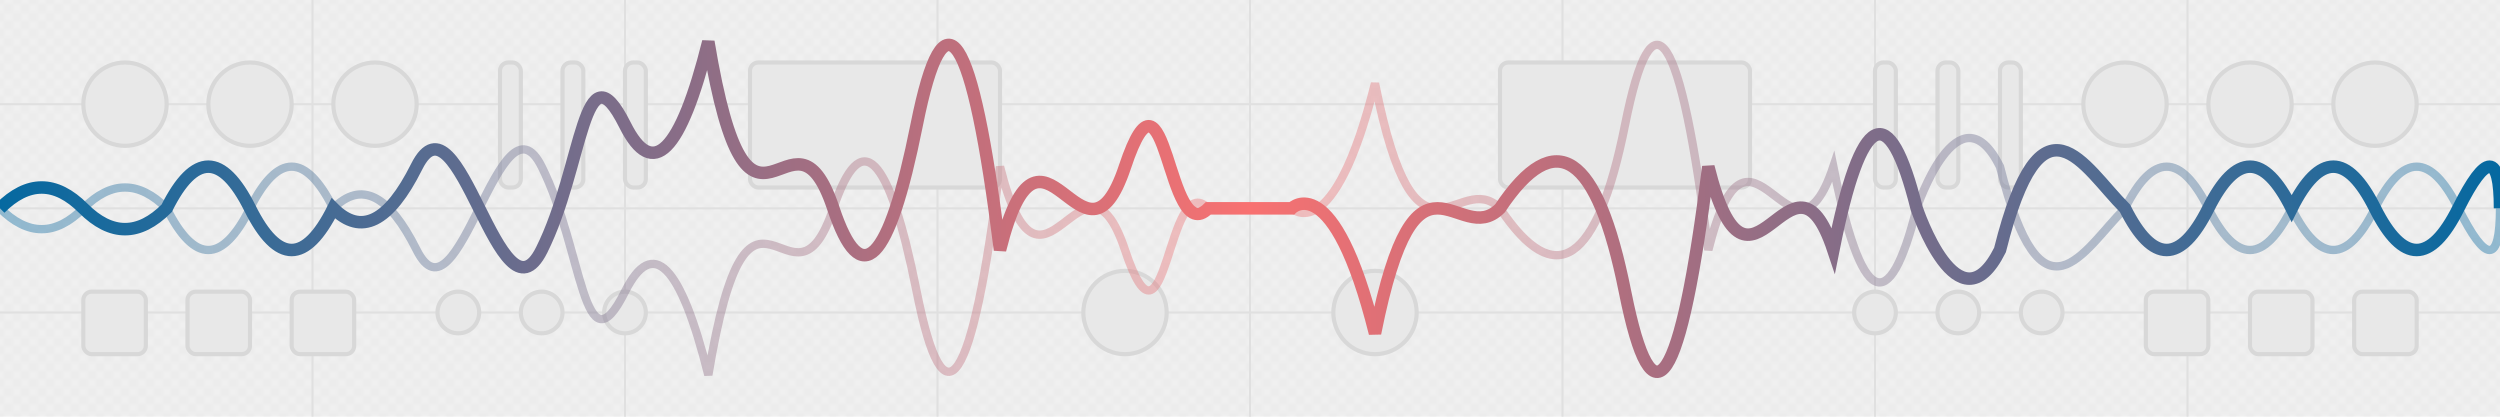 <svg xmlns="http://www.w3.org/2000/svg" viewBox="0 0 600 100">
  <defs>
    <linearGradient id="waveGradient" x1="0%" y1="0%" x2="100%" y2="0%">
      <stop offset="0%" style="stop-color:#0369a1;stop-opacity:1" />
      <stop offset="50%" style="stop-color:#f87171;stop-opacity:1" />
      <stop offset="100%" style="stop-color:#0369a1;stop-opacity:1" />
    </linearGradient>
    <pattern id="texture" width="4" height="4" patternUnits="userSpaceOnUse">
      <rect width="4" height="4" fill="#f0f0f0"/>
      <path d="M0 0L4 4ZM4 0L0 4Z" stroke="#e8e8e8" stroke-width="0.5"/>
    </pattern>
  </defs>
  
  <!-- Textured Background -->
  <rect width="600" height="100" fill="url(#texture)"/>
  
  <!-- Grid Overlay -->
  <g stroke="#e0e0e0" stroke-width="0.5">
    <line x1="0" y1="25" x2="600" y2="25" />
    <line x1="0" y1="50" x2="600" y2="50" />
    <line x1="0" y1="75" x2="600" y2="75" />
    <line x1="75" y1="0" x2="75" y2="100" />
    <line x1="150" y1="0" x2="150" y2="100" />
    <line x1="225" y1="0" x2="225" y2="100" />
    <line x1="300" y1="0" x2="300" y2="100" />
    <line x1="375" y1="0" x2="375" y2="100" />
    <line x1="450" y1="0" x2="450" y2="100" />
    <line x1="525" y1="0" x2="525" y2="100" />
  </g>
  
  <!-- Synth Elements -->
  <g fill="#e8e8e8" stroke="#d8d8d8">
    <!-- Knobs -->
    <circle cx="30" cy="25" r="10"/>
    <circle cx="60" cy="25" r="10"/>
    <circle cx="90" cy="25" r="10"/>
    <circle cx="510" cy="25" r="10"/>
    <circle cx="540" cy="25" r="10"/>
    <circle cx="570" cy="25" r="10"/>
    <circle cx="270" cy="75" r="10"/>
    <circle cx="330" cy="75" r="10"/>
    
    <!-- Sliders -->
    <rect x="120" y="15" width="5" height="30" rx="2"/>
    <rect x="135" y="15" width="5" height="30" rx="2"/>
    <rect x="150" y="15" width="5" height="30" rx="2"/>
    <rect x="450" y="15" width="5" height="30" rx="2"/>
    <rect x="465" y="15" width="5" height="30" rx="2"/>
    <rect x="480" y="15" width="5" height="30" rx="2"/>
    
    <!-- LCD Screens -->
    <rect x="180" y="15" width="60" height="30" rx="2"/>
    <rect x="360" y="15" width="60" height="30" rx="2"/>
    
    <!-- Buttons -->
    <rect x="20" y="70" width="15" height="15" rx="2"/>
    <rect x="45" y="70" width="15" height="15" rx="2"/>
    <rect x="70" y="70" width="15" height="15" rx="2"/>
    <rect x="515" y="70" width="15" height="15" rx="2"/>
    <rect x="540" y="70" width="15" height="15" rx="2"/>
    <rect x="565" y="70" width="15" height="15" rx="2"/>
    
    <!-- Jack inputs -->
    <circle cx="110" cy="75" r="5"/>
    <circle cx="130" cy="75" r="5"/>
    <circle cx="150" cy="75" r="5"/>
    <circle cx="450" cy="75" r="5"/>
    <circle cx="470" cy="75" r="5"/>
    <circle cx="490" cy="75" r="5"/>
  </g>
  
  <!-- Main Waveform -->
  <path d="M0,50 
           Q10,40 20,50 T40,50 
           Q50,30 60,50 T80,50
           Q90,60 100,40
           C110,20 120,80 130,60
           S140,10 150,30
           Q160,50 170,10
           C180,70 190,20 200,50
           Q210,80 220,30 T240,60
           C250,20 260,70 270,40
           S280,60 290,50 T300,50
           
           T310,50 S320,40 330,80
           C340,30 350,60 360,50
           Q380,20 390,70 T410,40
           C420,80 430,30 440,60
           Q450,10 460,50
           S470,80 480,60
           C490,20 500,40 510,50
           Q520,70 530,50 T550,50
           Q560,30 570,50 T590,50 600,50" 
        stroke="url(#waveGradient)" 
        stroke-width="3" 
        fill="none" />
  
  <!-- Secondary Waveform -->
  <path d="M0,50 
           Q10,60 20,50 T40,50 
           Q50,70 60,50 T80,50
           Q90,40 100,60
           C110,80 120,20 130,40
           S140,90 150,70
           Q160,50 170,90
           C180,30 190,80 200,50
           Q210,20 220,70 T240,40
           C250,80 260,30 270,60
           S280,40 290,50 T300,50
           
           T310,50 S320,60 330,20
           C340,70 350,40 360,50
           Q380,80 390,30 T410,60
           C420,20 430,70 440,40
           Q450,90 460,50
           S470,20 480,40
           C490,80 500,60 510,50
           Q520,30 530,50 T550,50
           Q560,70 570,50 T590,50 600,50" 
        stroke="url(#waveGradient)" 
        stroke-width="2" 
        fill="none" 
        opacity="0.4" />
</svg>
